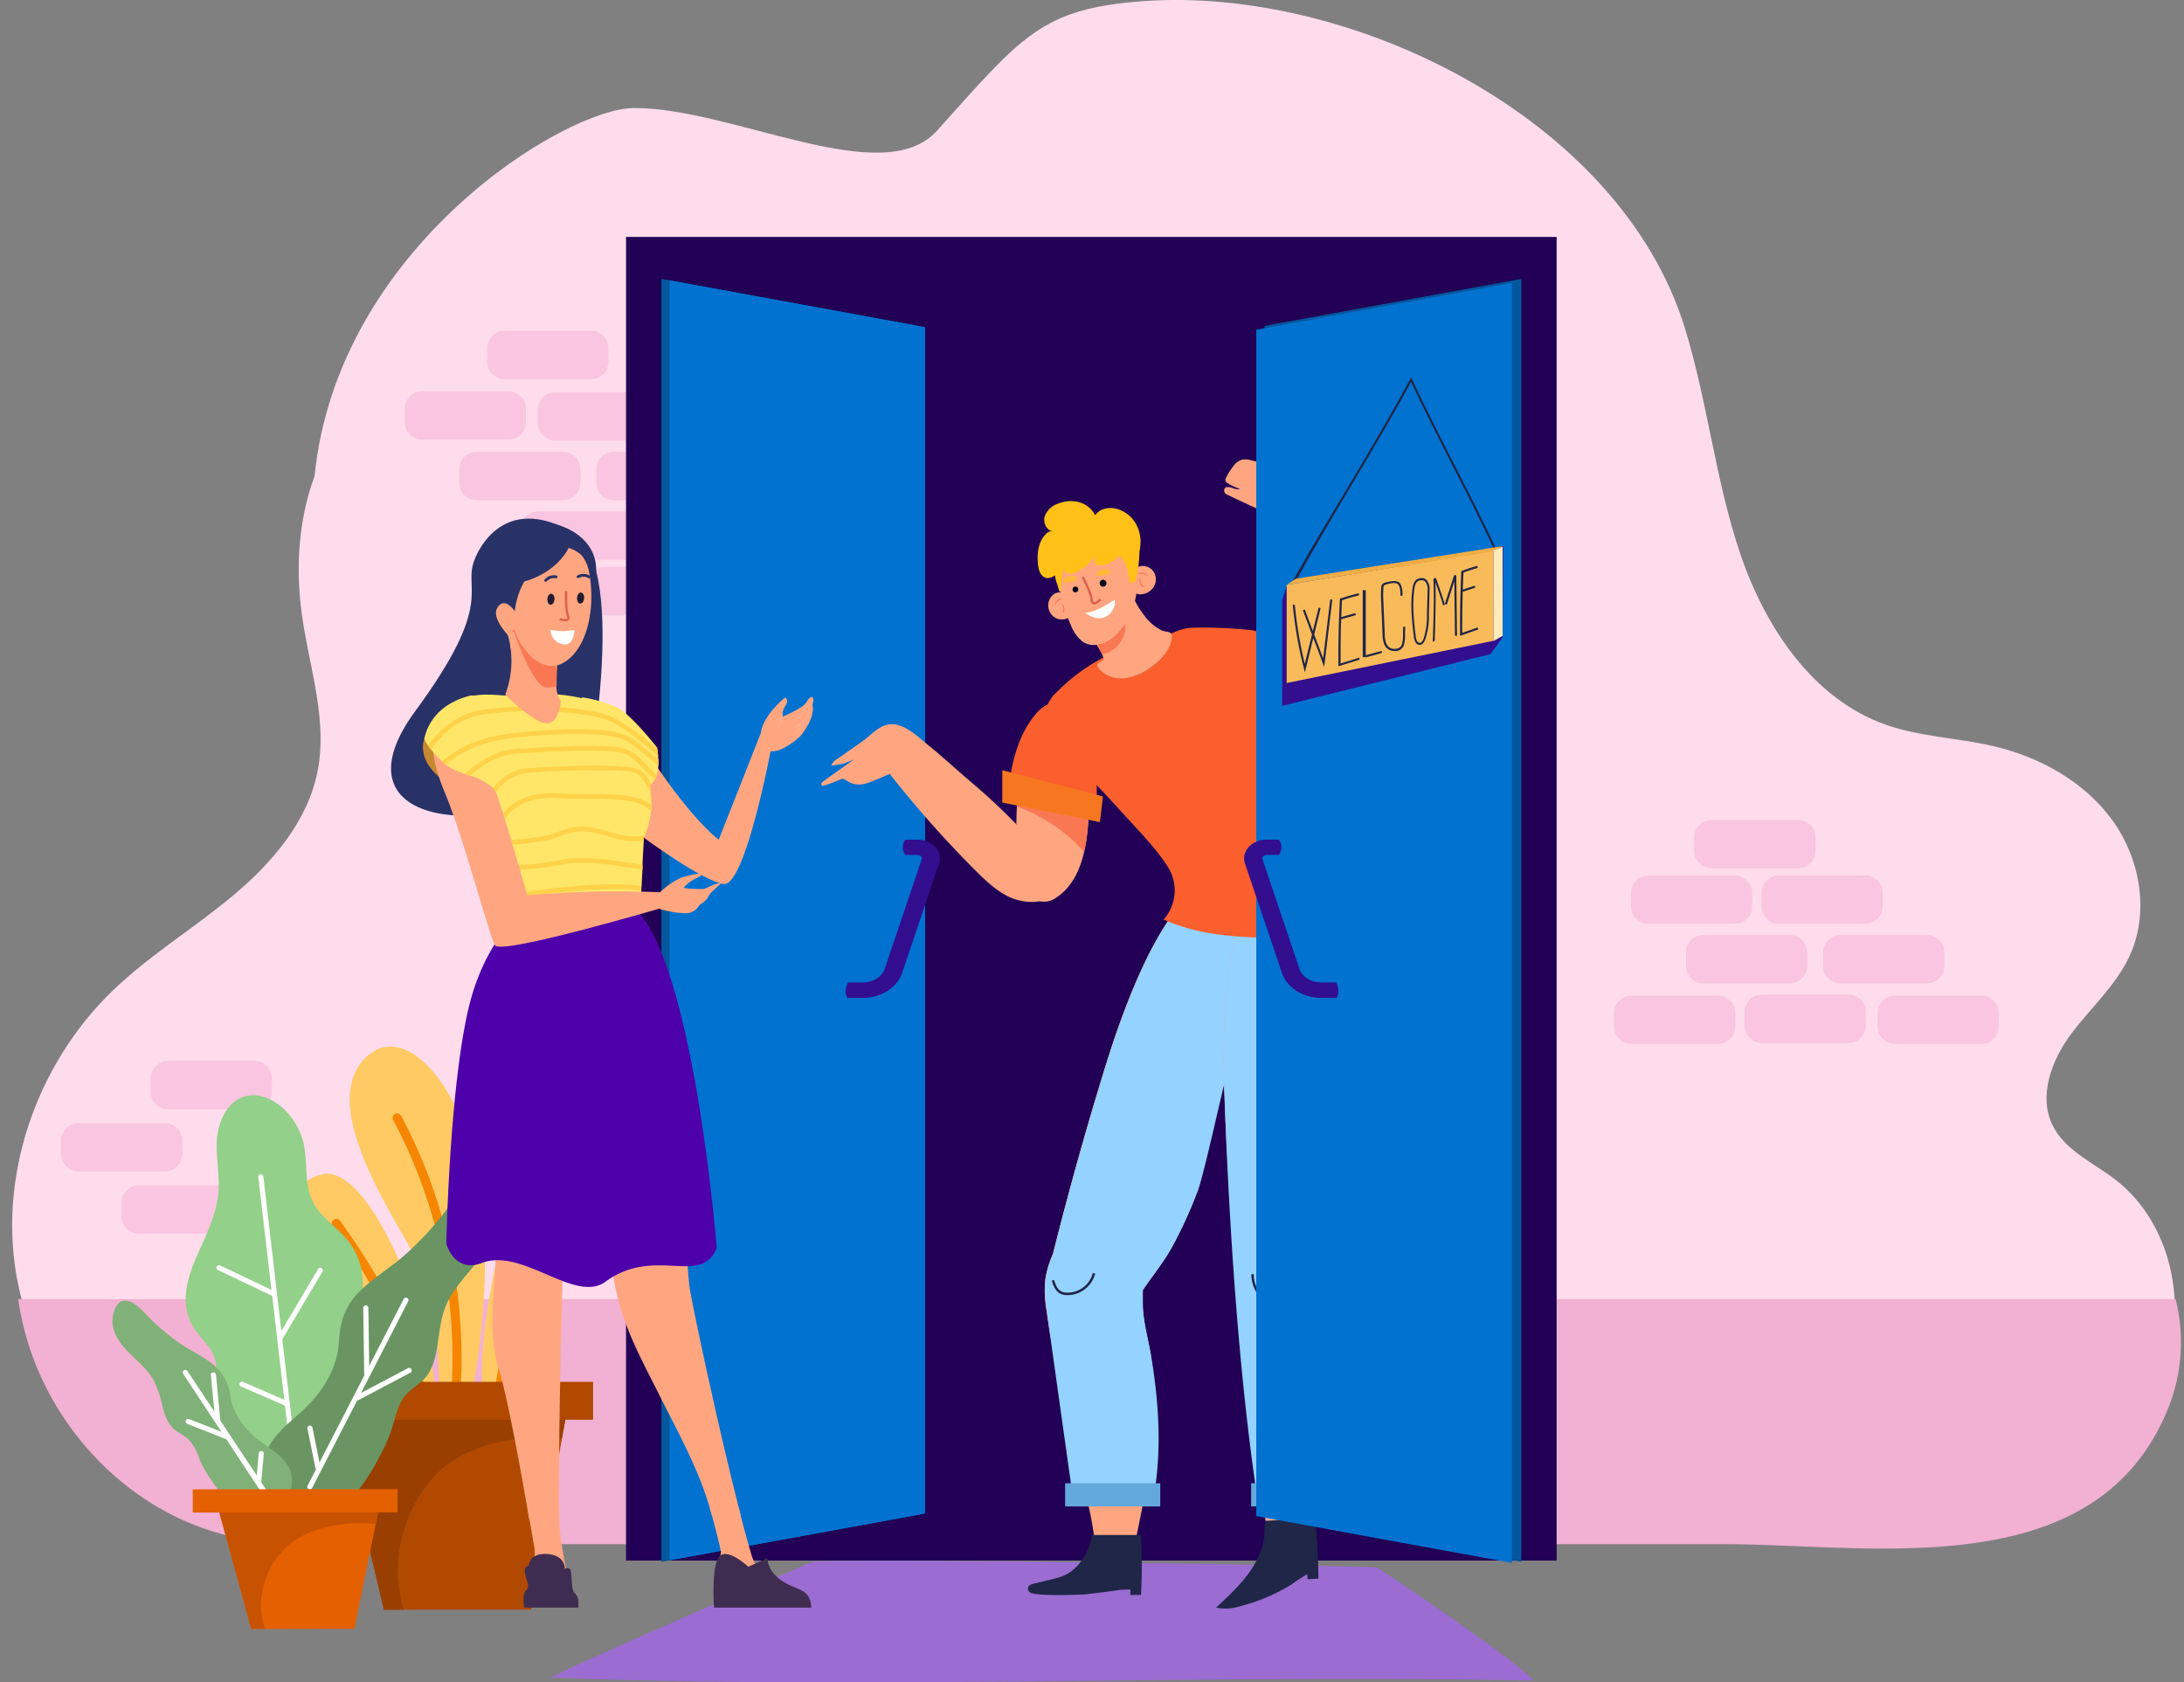 <svg width="718" height="553" fill="none" xmlns="http://www.w3.org/2000/svg"><rect width="100%" height="100%" fill="#808080" stroke="none"/><path d="M181 551.388c101.676 4.081 221.137-1.139 323 1.014-2.704-4.706-50.131-36.749-51.545-37.212-1.415-.463-165.993-3.041-185.297-1.902.084 0-70.245 30.102-86.158 38.1z" fill="#9B6CD2"/><path d="M659.787 493.819c-30.393 7.391-66.866 2.732-95.266 2.732H153.695c-31.609 0-66.051 5.33-95.339-8.172-26.248-12.1-46.198-37.335-52.277-65.657-7.404-34.701 5.446-72.5 30.953-97.089 12.157-11.709 26.746-20.528 39.67-31.346 12.923-10.819 24.631-24.529 27.78-41.129 2.954-15.564-1.946-31.383-4.608-47.008-2.833-16.575-2.298-33.871 3.538-49.642C111 81 186 35.5 208.5 35.5c32.595 0 81.738 27.235 99.5 7.5C335.901 12 342.27 2.886 375.436.41 443.87-4.713 532.571 38.587 553.92 107.866c7.513 24.394 10.03 50.13 18.236 74.268 8.206 24.138 23.902 47.728 47.901 56.107 11.258 3.952 23.415 4.269 35.038 6.952 15.318 3.525 30.017 11.6 39.293 24.333 9.276 12.734 12.352 30.493 5.689 44.752-4.522 9.757-12.862 17.076-19.221 25.614-6.358 8.538-10.795 20.308-6.078 29.943 4.036 8.307 13.373 12.295 20.667 17.918 18.358 14.161 24.182 41.372 15.805 63.01-9.981 25.492-29.056 37.579-51.463 43.056z" fill="#FFDCEC"/><path d="M6 427c.304 2.256.706 4.5 1.217 6.732 6.088 28.318 26.017 53.55 52.351 65.648 29.329 13.501 63.844 8.171 95.473 8.171h411.282c28.44 0 65.012 4.659 95.4-2.732 22.474-5.475 41.576-17.537 51.486-42.952A58.232 58.232 0 0 0 715.242 427H6z" fill="#F2B1D2"/><path d="M613.211 287.754h-28.402a5.726 5.726 0 0 0-5.726 5.725v4.431a5.726 5.726 0 0 0 5.726 5.725h28.402a5.725 5.725 0 0 0 5.725-5.725v-4.431a5.725 5.725 0 0 0-5.725-5.725zm-24.817 19.59h-28.402a5.725 5.725 0 0 0-5.725 5.725v4.431a5.725 5.725 0 0 0 5.725 5.725h28.402a5.725 5.725 0 0 0 5.725-5.725v-4.431a5.725 5.725 0 0 0-5.725-5.725zm45.092 0h-28.402a5.726 5.726 0 0 0-5.726 5.725v4.431a5.726 5.726 0 0 0 5.726 5.725h28.402a5.725 5.725 0 0 0 5.725-5.725v-4.431a5.725 5.725 0 0 0-5.725-5.725zm-25.838 19.59h-28.402a5.725 5.725 0 0 0-5.725 5.725v4.431a5.725 5.725 0 0 0 5.725 5.725h28.402a5.725 5.725 0 0 0 5.725-5.725v-4.431a5.725 5.725 0 0 0-5.725-5.725zm43.735.336h-28.402a5.725 5.725 0 0 0-5.725 5.725v4.431a5.725 5.725 0 0 0 5.725 5.725h28.402a5.725 5.725 0 0 0 5.725-5.725v-4.431a5.725 5.725 0 0 0-5.725-5.725zm-86.637 0h-28.402a5.725 5.725 0 0 0-5.725 5.725v4.431a5.725 5.725 0 0 0 5.725 5.725h28.402a5.725 5.725 0 0 0 5.725-5.725v-4.431a5.725 5.725 0 0 0-5.725-5.725zM74.052 389.612H45.65a5.726 5.726 0 0 0-5.725 5.726v4.43a5.726 5.726 0 0 0 5.725 5.726h28.402a5.726 5.726 0 0 0 5.725-5.726v-4.43a5.726 5.726 0 0 0-5.725-5.726zm-19.839-20.448H25.81a5.725 5.725 0 0 0-5.726 5.725v4.431a5.725 5.725 0 0 0 5.726 5.725h28.402a5.725 5.725 0 0 0 5.725-5.725v-4.431a5.725 5.725 0 0 0-5.725-5.725zm29.46-20.437H55.27a5.725 5.725 0 0 0-5.726 5.725v4.431a5.725 5.725 0 0 0 5.726 5.725h28.402a5.725 5.725 0 0 0 5.725-5.725v-4.431a5.725 5.725 0 0 0-5.725-5.725zm486.649-60.973H541.92a5.725 5.725 0 0 0-5.725 5.725v4.431a5.725 5.725 0 0 0 5.725 5.725h28.402a5.725 5.725 0 0 0 5.725-5.725v-4.431a5.725 5.725 0 0 0-5.725-5.725zm20.772-18.247h-28.402a5.726 5.726 0 0 0-5.725 5.726v4.43a5.726 5.726 0 0 0 5.725 5.726h28.402a5.726 5.726 0 0 0 5.725-5.726v-4.43a5.726 5.726 0 0 0-5.725-5.726zM176.958 183.99h28.402a5.725 5.725 0 0 0 5.725-5.725v-4.431a5.725 5.725 0 0 0-5.725-5.725h-28.402a5.726 5.726 0 0 0-5.726 5.725v4.431a5.726 5.726 0 0 0 5.726 5.725zm24.817-19.59h28.402a5.725 5.725 0 0 0 5.725-5.725v-4.431a5.725 5.725 0 0 0-5.725-5.725h-28.402a5.726 5.726 0 0 0-5.726 5.725v4.431a5.726 5.726 0 0 0 5.726 5.725zm-45.093 0h28.402a5.726 5.726 0 0 0 5.726-5.725v-4.431a5.726 5.726 0 0 0-5.726-5.725h-28.402a5.725 5.725 0 0 0-5.725 5.725v4.431a5.725 5.725 0 0 0 5.725 5.725zm25.839-19.59h28.402a5.725 5.725 0 0 0 5.725-5.725v-4.431a5.725 5.725 0 0 0-5.725-5.725h-28.402a5.726 5.726 0 0 0-5.726 5.725v4.431a5.726 5.726 0 0 0 5.726 5.725zm-43.736-.336h28.402a5.726 5.726 0 0 0 5.725-5.726v-4.43a5.726 5.726 0 0 0-5.725-5.726h-28.402a5.726 5.726 0 0 0-5.725 5.726v4.43a5.726 5.726 0 0 0 5.725 5.726zm86.638 0h28.402a5.726 5.726 0 0 0 5.725-5.726v-4.43a5.726 5.726 0 0 0-5.725-5.726h-28.402a5.726 5.726 0 0 0-5.726 5.726v4.43a5.726 5.726 0 0 0 5.726 5.726zm-59.542-19.852h28.402a5.725 5.725 0 0 0 5.725-5.725v-4.431a5.725 5.725 0 0 0-5.725-5.725h-28.402a5.726 5.726 0 0 0-5.726 5.725v4.431a5.726 5.726 0 0 0 5.726 5.725zm53.965 59.368h28.402a5.726 5.726 0 0 0 5.726-5.725v-4.431a5.726 5.726 0 0 0-5.726-5.725h-28.402a5.725 5.725 0 0 0-5.725 5.725v4.431a5.725 5.725 0 0 0 5.725 5.725zm-20.772 18.234h28.402a5.726 5.726 0 0 0 5.725-5.726v-4.43a5.726 5.726 0 0 0-5.725-5.726h-28.402a5.726 5.726 0 0 0-5.725 5.726v4.43a5.726 5.726 0 0 0 5.725 5.726z" fill="#F9C5E0"/><path d="M144.329 454.938h11.35c.645-3.309 7.296-38.813 1.273-69.205-6.303-31.93-25.594-50.89-37.572-37.257-11.978 13.632 2.995 40.252 14.295 59.559 10.687 18.132 10.687 44.09 10.654 46.903z" fill="#FFCA64"/><path d="M148.515 454.938h2.994a169.031 169.031 0 0 0-19.654-88.263 1.486 1.486 0 0 0-.92-.682 1.505 1.505 0 0 0-1.132.169 1.497 1.497 0 0 0-.513 2.051 165.937 165.937 0 0 1 19.225 86.725z" fill="#F68601"/><path d="M196.841 356.566c-25.627 0-40.153 78.138-38.267 98.372h10.919c.893-5.145 5.145-18.844 24.419-50.013 8.934-14.559 29.3-48.359 2.929-48.359z" fill="#FFCA64"/><path d="M192.258 378.289a1.474 1.474 0 0 0-1.658.116 1.484 1.484 0 0 0-.377.446c-.232.414-22.02 39.227-27.232 76.104h3.028c5.228-36.116 26.57-74.201 26.818-74.615a1.495 1.495 0 0 0 .136-1.146 1.505 1.505 0 0 0-.715-.905z" fill="#F68601"/><path d="M142.642 454.938c.43-14.443-19.721-73.158-36.927-68.923-18.778 4.649 1.654 32.278 9.397 42.552 12.243 16.379 17.007 23.377 18.86 26.371h8.67z" fill="#FFCA64"/><path d="M139.383 454.938c-5.824-24.304-26.736-52.495-27.679-53.786a1.508 1.508 0 0 0-2.044-.237 1.508 1.508 0 0 0-.371 2.024c.231.315 21.027 28.374 26.983 51.999h3.111z" fill="#F68601"/><path d="M174.645 529.082H126.23l-16.317-68.404h77.004l-12.272 68.404z" fill="#B14A00"/><path d="M130.785 515.989a47.033 47.033 0 0 1 11.115-29.784c6.509-7.592 16.64-11.537 26.311-13.018a61.602 61.602 0 0 1 16.516-.336l2.19-12.173h-77.004l16.317 68.454h6.547a43.883 43.883 0 0 1-1.992-13.143z" fill="#993F02"/><path d="M194.983 454.194H98.861v12.458h96.122v-12.458z" fill="#B14A00"/><path d="M83.7 494.984c-9.498-10.121-16.28-22.127-13.568-36.481 1.14-5.915 2.28-10.854-1.668-15.982-1.873-2.429-4.07-4.586-5.508-7.326-3.976-7.964-.99-16.28 2.428-23.878 2.51-5.562 5.196-11.193 6.2-17.271 1.045-6.417-.665-12.807-.285-19.251.366-6.241 3.595-13.146 9.687-14.544 4.07-.936 8.303.855 11.478 3.528a22.452 22.452 0 0 1 7.326 12.006c1.451 6.363.135 13.377 3.052 19.211 2.578 5.142 7.91 8.262 11.505 12.753a22.618 22.618 0 0 1 4.721 17.189c-.705 5.034-3.12 9.741-3.622 14.802-1.14 11.396 7.462 22.005 6.607 33.415a24.707 24.707 0 0 1-9.497 16.945c-5.888 4.749-14.544 8.357-22.182 7.38a15.198 15.198 0 0 1-10.378-5.996" fill="#93D089"/><path d="M97.755 490.48a.828.828 0 0 1-.828-.746l-5.793-49.655-6.227-53.182a.84.84 0 0 1 .733-.936.882.882 0 0 1 .936.732l6.2 53.196 5.78 49.655a.84.84 0 0 1-.733.936h-.068z" fill="#fff"/><path d="M91.975 440.825a.841.841 0 0 1-.719-1.276l13.323-22.439a.859.859 0 0 1 .516-.384.858.858 0 0 1 .637.085.84.84 0 0 1 .285 1.153l-13.322 22.454a.853.853 0 0 1-.72.407zm-2.319-14.897a.891.891 0 0 1-.367-.081l-17.637-8.384a.838.838 0 0 1-.476-.808.838.838 0 0 1 .083-.318.827.827 0 0 1 1.112-.394l17.637 8.384a.841.841 0 0 1 .43.474.832.832 0 0 1-.036.639.81.81 0 0 1-.746.488zm4.748 36.333a.74.74 0 0 1-.34-.082l-14.855-6.43a.843.843 0 0 1-.434-1.099.853.853 0 0 1 1.112-.434l14.802 6.43a.842.842 0 0 1-.326 1.615h.04z" fill="#fff"/><path d="M87.173 484.701a14.832 14.832 0 0 1 .339-7.232c2.415-6.525 8.954-10.717 13.662-15.452 5.603-5.631 9.822-12.997 10.229-20.934.326-6.431 1.981-11.79 6.689-16.484 4.707-4.694 10.351-7.923 15.195-12.278a101.413 101.413 0 0 0 13.756-15.018c3.46-4.654 9.864-11.559 14.205-3.406a14.789 14.789 0 0 1 1.221 10.664c-2.496 9.307-11.369 15.073-15.412 23.566-2.035 4.3-2.469 8.981-3.161 13.567-.624 4.178-1.615 8.818-4.749 11.871-1.831 1.777-4.07 3.052-5.779 4.979-2.333 2.713-3.12 6.213-4.07 9.496a52.317 52.317 0 0 1-4.179 10.081c-4.246 8.262-10.365 17.813-19.4 21.232a12.898 12.898 0 0 1-8.276.638c-5.902-1.778-9.334-9.565-10.27-15.29z" fill="#6A9563"/><path d="M101.852 489.557a.788.788 0 0 1-.38-.095.824.824 0 0 1-.446-.813.834.834 0 0 1 .093-.313l31.584-61.363a.842.842 0 0 1 1.546.12.829.829 0 0 1-.053.64l-31.598 61.376a.808.808 0 0 1-.746.448z" fill="#fff"/><path d="M120.561 452.425a.827.827 0 0 1-.828-.814l-.312-21.707a.857.857 0 0 1 .828-.855.833.833 0 0 1 .599.237.842.842 0 0 1 .256.591l.298 21.707a.818.818 0 0 1-.237.594.819.819 0 0 1-.271.182.816.816 0 0 1-.319.065h-.014zm-3.053 7.841a.823.823 0 0 1-.732-.447.843.843 0 0 1 .339-1.14l16.931-8.927a.841.841 0 1 1 .787 1.479l-16.931 8.94a.983.983 0 0 1-.394.095zm-13.024 22.82a.842.842 0 0 1-.814-.665l-2.605-12.916a.844.844 0 0 1 1.267-.822.845.845 0 0 1 .375.483l2.604 12.916a.837.837 0 0 1-.651.99l-.176.014z" fill="#fff"/><path d="M95.91 487.536a10.131 10.131 0 0 0-.787-4.965c-2.17-4.328-7.014-6.784-10.637-9.633-4.3-3.473-7.787-8.235-8.669-13.689a16.278 16.278 0 0 0-5.888-10.853c-3.555-2.836-7.76-4.668-11.45-7.313a70.827 70.827 0 0 1-10.705-9.334c-2.713-2.944-7.692-7.231-10.066-1.248a10.189 10.189 0 0 0 0 7.462c2.428 6.24 9.008 9.496 12.454 15.1a32.66 32.66 0 0 1 3.229 9.171c.76 2.835 1.79 5.969 4.206 7.841 1.356 1.086 3.066 1.791 4.368 2.999a16.114 16.114 0 0 1 3.514 6.295 36.931 36.931 0 0 0 3.663 6.648c3.568 5.426 8.534 11.518 15.046 13.187a8.916 8.916 0 0 0 5.766-.204c3.975-1.791 5.752-7.435 5.956-11.464z" fill="#80B178"/><path d="M87.35 491.986a.839.839 0 0 1-.706-.367L60.215 451.57a.842.842 0 0 1 .872-1.286.84.84 0 0 1 .526.363l26.55 39.982a.84.84 0 0 1-.23 1.167.857.857 0 0 1-.584.19z" fill="#fff"/><path d="M71.611 467.769a.84.84 0 0 1-.827-.76l-1.452-15.005a.826.826 0 0 1 .746-.909.84.84 0 0 1 .923.746l1.424 15.005a.84.84 0 0 1-.76.909l-.054.014zm2.714 5.169a.788.788 0 0 1-.299 0l-12.454-4.925a.844.844 0 0 1-.019-1.552.823.823 0 0 1 .643-.008l12.387 4.87a.843.843 0 0 1 .475 1.085.829.829 0 0 1-.733.53zm10.758 14.787h-.081a.839.839 0 0 1-.76-.908l.814-9.117a.825.825 0 0 1 .91-.76.84.84 0 0 1 .76.909l-.815 9.117a.83.83 0 0 1-.828.759z" fill="#fff"/><path d="M116.497 535.392l-33.903.05-11.488-41.918 53.929-.063-8.538 41.931z" fill="#E56000"/><path d="M85.78 527.402a26.824 26.824 0 0 1 7.742-18.309c4.555-4.667 11.649-7.081 18.42-8.002a49.257 49.257 0 0 1 11.575-.224l1.518-7.468-53.929.062 11.488 41.919h4.58a23.9 23.9 0 0 1-1.394-7.978z" fill="#C65202"/><path d="M130.698 489.46l-67.321.082.01 7.63 67.32-.082-.009-7.63z" fill="#E56000"/><path d="M511.752 77.876H205.815v435.071h305.937V77.877z" fill="#210055"/><path d="M217.432 513.347l84.429-15.453V107.11l-84.429-15.453v421.69z" fill="#03579D"/><path d="M220.105 512.856l84.047-15.38V107.528l-84.047-15.38v420.708z" fill="#0172D0"/><path d="M343.626 420.512a32.11 32.11 0 0 1 2.489-8.289 1181.296 1181.296 0 0 1 17.014-60.924c4.979-16.18 14.475-43.424 26.797-56.007 7.89 2.053 15.956 3.671 23.884 5.414l.323.373a16.104 16.104 0 0 0 2.328 3.983 32.048 32.048 0 0 1 4.356 27.058c-2.701 9.061-10.866 16.59-19.628 20.125-.547.224-5.127 32.845-7.467 39.181a145.964 145.964 0 0 1-8.302 18.208c-2.763 5.091-6.509 9.671-9.77 14.438 0 1.605-.062 3.211 0 4.816.124 5.539 1.767 11.202 2.676 16.616 4.095 24.332-2.738 48.029-7.157 71.901a67.817 67.817 0 0 1-8.824.598c-2.489-7.904-2.278-13.567-4.406-22.652-5.065-21.607-10.865-42.317-13.865-64.334a39.18 39.18 0 0 1-.448-10.505z" fill="#FFA681"/><path d="M416.535 305.025a16.132 16.132 0 0 1-2.327-3.983l-.324-.373c-7.928-1.743-15.993-3.361-23.884-5.414-12.321 12.62-21.805 39.902-26.796 56.007a1176.534 1176.534 0 0 0-17.014 60.924 32.072 32.072 0 0 0-2.489 8.289 39.14 39.14 0 0 0 .448 10.505c2.775 20.287 8.899 63.537 8.899 63.537 7.219.398 19.677-1.991 26.062-1.605 2.925-15.57 1.966-31.551-.709-47.445-.909-5.451-2.552-11.077-2.676-16.616v-4.816c3.26-4.767 7.007-9.347 9.77-14.438a145.818 145.818 0 0 0 8.301-18.246c2.365-6.335 8.999-37.749 9.547-37.973 8.712-3.534 14.873-12.272 17.573-21.332a32.047 32.047 0 0 0-4.381-27.021z" fill="#94D2FF"/><path d="M439.847 298.491a108.756 108.756 0 0 1-30.356.722c-.535 1.979-2.128 4.704-2.489 6.011a96.861 96.861 0 0 0-3.51 18.035 249.912 249.912 0 0 0-.958 36.367c1.456 42.529 7.542 106.713 15.371 151.171 4.157.286 8.277.871 12.446 1.244.349 0 .199-6.957.535-6.932 4.406-22.503 11.202-35.808 9.098-59.144-.547-6.223-1.531-12.347-1.319-18.557.224-6.821 1.904-13.504 3.074-20.225a421.022 421.022 0 0 0 2.987-49.486c.274-31.09-3.771-50.718-4.879-59.206z" fill="#EFAE95"/><path d="M435.964 495.75c4.282-18.67 5.788-28.826 3.933-49.785-.547-6.223-1.531-12.346-1.319-18.557.224-6.82 1.904-13.504 3.074-20.225a421.022 421.022 0 0 0 2.987-49.486c.361-31.115-3.734-50.767-4.792-59.256a108.68 108.68 0 0 1-30.356.722c-.535 1.979-2.128 4.705-2.489 6.012a96.835 96.835 0 0 0-3.51 18.034 249.922 249.922 0 0 0-.958 36.368c1.319 38.583 4.456 92.001 11.202 135.326 5.488.274 16.727.685 22.228.847z" fill="#94D2FF"/><path d="M334.279 265.621c-.349 8.911-.311 18.196 3.485 26.261.871 1.855 2.116 3.734 4.07 4.356a6.772 6.772 0 0 0 5.476-1.244c7.02-4.618 9.409-13.691 10.231-22.092.799-8.067.656-16.199-.424-24.233-.784-5.874-6.011-23.062-14.81-15.62-7.916 6.647-7.667 23.25-8.028 32.572z" fill="#FFA681"/><path d="M340.055 267.562a54.18 54.18 0 0 1 16.354 12.384c.53-2.338.908-4.707 1.132-7.094.799-8.067.657-16.199-.423-24.233-.784-5.874-6.011-23.062-14.811-15.62-7.729 6.56-7.679 22.615-8.015 32.037a62.84 62.84 0 0 1 5.763 2.526z" fill="#F97853"/><path d="M360.192 268.21a89.663 89.663 0 0 0-.398-19.839c-.797-5.875-8.713-22.814-17.487-15.371-6.646 5.65-10.256 17.76-10.579 27.194 1.294.15 27.008 6.983 28.464 8.016z" fill="#FA5F2D"/><path d="M477.994 196.968c-5.986 6.372-27.68 23.286-31.451 23.946-9.957 1.767-22.005-12.558-17.039-22.403 1.917-3.808 25.677-17.723 34.103-20.748 5.849-2.103 12.446-3.522 17.847.212a8.464 8.464 0 0 1 3.66 4.978c.684 3.224-1.245 6.398-3.099 9.111a42.363 42.363 0 0 1-4.021 4.904z" fill="#EFAE95"/><path d="M485.798 184.771a8.376 8.376 0 0 1-1.593 2.875 10.81 10.81 0 0 1-4.394 3.124c-4.007 1.531-8.5.535-12.608-.672a133.308 133.308 0 0 1-14.362-5.128c-4.618-1.942-9.036-4.979-13.691-6.609-9.957-3.497-19.665-8.277-29.261-12.745l-2.688-1.244c-1.444-.685-2.9-1.37-4.344-2.079a2.722 2.722 0 0 1-.249-.448 1.096 1.096 0 0 1 .112-1.332.602.602 0 0 0 .075-.124.679.679 0 0 0 .199-.274h1.095c1.046.112 2.489 1.033 3.51.535a15.23 15.23 0 0 1-4.132-1.929 1.424 1.424 0 0 1-.585-.709 1.491 1.491 0 0 1 .199-.996 20.46 20.46 0 0 1 2.352-3.734 5.656 5.656 0 0 1 2.801-2.178 6.365 6.365 0 0 1 3.049.187c5.041 1.182 9.832 3.111 14.836 4.393a361.049 361.049 0 0 1 15.433 4.307 347.225 347.225 0 0 1 28.029 9.832 46.595 46.595 0 0 1 10.305 5.215c2.701 1.966 6.111 4.48 6.099 8.227a6.068 6.068 0 0 1-.187 1.506z" fill="#FFA681"/><path d="M422.727 249.142c1.237 8.708 3.441 17.304 5.173 25.951 1.585 7.912 3.924 16.993 3.887 25.055 0 2.376-.384 4.976-2.179 6.556-1.794 1.58-4.183 1.568-6.436 1.568-13.788 0-28.021-.349-40.608-6.034a14.458 14.458 0 0 0 1.572-16.994c-4.221-6.693-10.385-12.764-15.67-18.661-7.426-8.248-15.508-15.986-21.783-25.155-1.696-2.488-3.317-5.337-2.797-8.285a11.2 11.2 0 0 1 3.515-5.611 59.715 59.715 0 0 1 17.328-12.378 81.216 81.216 0 0 1 13.998-4.504c4.208-.995 8.602-4.142 12.921-4.316 6.197-.186 12.4.047 18.566.696a9.39 9.39 0 0 1 4.851 1.468c2.191 1.642 2.723 4.665 3.107 7.378l4.555 33.266z" fill="#FA5F2D"/><path d="M375.775 201.734a16.18 16.18 0 0 0 5.912 5.365c1.53.834 3.733.137 3.572 2.24a10.221 10.221 0 0 1-1.768 4.891 19.206 19.206 0 0 1-4.804 4.817 18.082 18.082 0 0 1-9.447 3.933 10.311 10.311 0 0 1-5.837-1.406 8 8 0 0 1-2.228-1.954c-.821-1.096-.473-1.245.585-2.079.331-.266.701-.48 1.096-.635a.763.763 0 0 1-.1-.336c-.212-1.73-1.369-3.174-2.178-4.717a6.384 6.384 0 0 1 .66-8.314 48.927 48.927 0 0 1 3.348-3.647 29.487 29.487 0 0 1 3.186-2.912c.846-.622 1.095-4.53 2.228-4.431 1.132.1 2.825 5.427 5.775 9.185z" fill="#FFA681"/><path d="M369.589 208.505a9.314 9.314 0 0 1-7.318 6.522c-.461-1.095-1.183-2.116-1.743-3.174a6.383 6.383 0 0 1 .66-8.314 48.716 48.716 0 0 1 3.348-3.646 30.192 30.192 0 0 1 2.775-2.577 12.936 12.936 0 0 1 2.278 11.189z" fill="#F97853"/><path d="M373.671 186.526a4.573 4.573 0 0 1 2.489-.473 4.375 4.375 0 0 1 3.523 2.688 4.774 4.774 0 0 1-.573 4.431 5.303 5.303 0 0 1-3.945 2.166 3.733 3.733 0 0 1-1.519-.2c-1.481-.597-2.389-2.688-2.589-4.194a4.696 4.696 0 0 1 2.614-4.418z" fill="#FFA681"/><path d="M374.43 188.816a.19.19 0 0 1 0-.137c.062-.423.921-.436 1.245-.436a1.938 1.938 0 0 1 1.667 1.145c0 .075-.087.137-.137.075a2.486 2.486 0 0 0-1.456-.834c-.174 0-.859 0-.983.174a.17.17 0 0 1-.124.053.172.172 0 0 1-.125-.053l-.087.013zm.324 2.887a2.016 2.016 0 0 1 0-1.543c0-.1.199 0 .174.075-.056.452.008.912.187 1.331.087.321.264.611.51.834.124.066.234.155.324.262a.145.145 0 0 1 .011.156.156.156 0 0 1-.057.06.143.143 0 0 1-.079.02c-.609.013-.883-.709-1.07-1.195z" fill="#F97853"/><path d="M348.493 194.678a3.926 3.926 0 0 0-2.203.747 4.558 4.558 0 0 0-1.656 4.045 4.746 4.746 0 0 0 2.39 3.634 4.414 4.414 0 0 0 4.12 0 3.338 3.338 0 0 0 1.145-.896c.933-1.245.747-3.498.249-4.916a4.246 4.246 0 0 0-4.045-2.614z" fill="#FFA681"/><path d="M348.879 197.055a.19.19 0 0 0 0-.137c-.224-.336-.934 0-1.183.199a1.997 1.997 0 0 0-.834 1.792c0 .1.125.087.137 0 .105-.546.39-1.041.809-1.406.137-.087.71-.399.872-.324a.147.147 0 0 0 .126.006.15.15 0 0 0 .085-.093l-.012-.037zm.995 2.688a2.017 2.017 0 0 0-.684-1.344c-.075-.074-.175.075-.112.15.248.371.398.799.435 1.244.088.322.088.662 0 .983-.073.119-.123.25-.149.386a.142.142 0 0 0 .009.079.148.148 0 0 0 .051.06.146.146 0 0 0 .076.022.148.148 0 0 0 .076-.024c.46-.274.348-1.033.298-1.556z" fill="#F97853"/><path d="M440.843 215.338c.164.108.3.253.398.423a.116.116 0 0 1 .013.077.118.118 0 0 1-.041.067.112.112 0 0 1-.146-.007 2.478 2.478 0 0 1-.349-.46c-.025-.075.062-.125.125-.1z" fill="#485999"/><path d="M368.85 173.755c2.478 1.754 3.716 5.163 4.36 8.443a35.624 35.624 0 0 1 0 14.919c-1.073 4.946-3.609 9.308-7.171 12.337-2.924 2.367-6.974 3.537-10.033 1.497-1.773-1.365-3.16-3.299-3.989-5.562-2.283-5.193-3.627-10.865-3.951-16.673a21.9 21.9 0 0 1 .174-4.935c.643-3.403 2.366-6.408 4.83-8.429 4.088-3.38 11.371-4.706 15.78-1.597z" fill="#FFA681"/><path d="M366.473 197.089s-5.709 4.143-9.686 4.359c0 0 4.07 3.198 7.207.991a5.44 5.44 0 0 0 2.479-5.35z" fill="#fff"/><path d="M360.787 198.32a7.33 7.33 0 0 0 1.321-1.055l-.595-.521c-.535.61-1.552 1.303-1.939 1.169-.135-.05-.23-.284-.262-.653-.222-2.503-2.915-7.581-3.046-7.805l-.689.365c.046.041 2.763 5.153 2.969 7.52a1.367 1.367 0 0 0 .779 1.324c.254.052.516.048.768-.012.253-.059.489-.172.694-.332z" fill="#DB614D"/><path opacity=".67" d="M369.427 179.195a.668.668 0 0 1 .423-.261 4.416 4.416 0 0 1 2.937.211 3.078 3.078 0 0 1 1.954 1.606.985.985 0 0 1 .063.261c0 .237-.249.411-.486.498a2.702 2.702 0 0 1-1.817-.149 10.157 10.157 0 0 1-2.066-.884c-.436-.249-.896-.548-1.008-.996a.438.438 0 0 1 0-.286z" fill="#04061B"/><path opacity=".67" d="M360.329 188.715a.504.504 0 0 1 .162-.398 3.475 3.475 0 0 1 2.178-1.17 2.568 2.568 0 0 1 2.166.361.546.546 0 0 1 .161.174.585.585 0 0 1-.087.61 2.168 2.168 0 0 1-1.356.71 8.158 8.158 0 0 1-1.905.236 1.529 1.529 0 0 1-1.244-.311.411.411 0 0 1-.075-.212zm-11.002 2.204a.493.493 0 0 1 .161-.398 3.472 3.472 0 0 1 2.178-1.17 2.557 2.557 0 0 1 2.166.361.55.55 0 0 1 .162.174.582.582 0 0 1-.087.61 2.167 2.167 0 0 1-1.357.709 8.874 8.874 0 0 1-1.892.249 1.626 1.626 0 0 1-1.244-.324.365.365 0 0 1-.087-.211z" fill="#FFC117"/><path d="M361.636 192.226a1.117 1.117 0 0 0 1.107.603 1.138 1.138 0 0 0 1.022-1.237 1.136 1.136 0 0 0-.793-.977 1.135 1.135 0 0 0-1.336 1.611zm-8.849 2.116a.954.954 0 0 0 .972.344.955.955 0 0 0 .68-1.273.964.964 0 0 0-.828-.616.953.953 0 0 0-.526.114 1.045 1.045 0 0 0-.298 1.431z" fill="#04061B"/><path d="M451.385 198.822c.178.06.338.168.46.311.012.02.018.044.016.067a.112.112 0 0 1-.084.099.109.109 0 0 1-.069-.004c-.137-.112-.323-.199-.41-.348a.08.08 0 0 1-.032-.049.076.076 0 0 1 .013-.057.07.07 0 0 1 .049-.031c.02-.004.04.001.057.012z" fill="#485999"/><path d="M371.418 191.504a2.715 2.715 0 0 0 1.83-.374 42.514 42.514 0 0 0 1.369-10.89 11.735 11.735 0 0 0-.523-3.161c-1.693-4.979-12.272-8.501-12.782-1.033-.261 3.733 3.734 4.443 6.086 6.148 2.987 2.166 3.597 5.887 4.02 9.31zm-24.394-1.194a16.655 16.655 0 0 1-.124-6.087 3.887 3.887 0 0 1 2.576-.647c.141 0 .277.048.386.137a.675.675 0 0 1 .162.436 9.93 9.93 0 0 1-.374 2.949 44.412 44.412 0 0 0-.971 7.468 3.808 3.808 0 0 1-.472-.311c-.287-1.332-.834-2.589-1.183-3.945z" fill="#FFC117"/><path d="M358.898 504.524c-.1.797-.162 1.755-.262 2.116a20.016 20.016 0 0 1-1.443 3.609c-2.141 4.17-4.979 7.144-9.572 8.377-2.489.672-4.978 1.244-7.467 1.842a4.583 4.583 0 0 0-1.519.522 1.483 1.483 0 0 0-.722 1.357 1.67 1.67 0 0 0 .735 1.07c1.792 1.382 17.611.672 17.611.672 7.841-.833 12.16-1.53 12.16-1.53l3.211-.137-.062 1.817h3.547c.342-6.563.342-13.139 0-19.702l-16.217-.013zm57.04-4.58c-.398 2.663 0 5.24-.821 7.915a28.64 28.64 0 0 1-3.908 8.24c-3.137 4.642-7.294 8.488-11.401 12.297 2.538.537 5.171.404 7.642-.386a60.945 60.945 0 0 0 17.089-7.157 56.207 56.207 0 0 1 5.19-3.422c.087.543.124 1.092.112 1.642h.136l3.436-.199a192.848 192.848 0 0 0-1.096-19.914c0-.136-14.848.897-16.379.934v.05z" fill="#1F2647"/><path d="M370.92 176.096a11.53 11.53 0 0 1-5.924 8.887 6.53 6.53 0 0 1-3.423.896 2.049 2.049 0 0 1-1.008-.287c-.908-.584-.759-1.954-.46-2.999a15.08 15.08 0 0 1-6.846 5.675 3.078 3.078 0 0 1-1.172.353 3.077 3.077 0 0 1-1.217-.129 2.262 2.262 0 0 1-.848-.732 2.27 2.27 0 0 1-.397-1.047 6.114 6.114 0 0 1 .199-2.228 14.827 14.827 0 0 1-2.053 3.534 4.205 4.205 0 0 1-3.572 1.992 3.12 3.12 0 0 1-2.241-1.743 7.715 7.715 0 0 1-.722-2.85c-.361-3.534.087-7.467 2.689-9.957a2.497 2.497 0 0 1 2.041-.846c-2.054-.423-3.112-3.012-2.489-4.978a7.137 7.137 0 0 1 4.468-4.133 10.982 10.982 0 0 1 6.858-.423 8.446 8.446 0 0 1 5.252 4.294c1.332-2.066 4.169-2.725 6.584-2.228a10.342 10.342 0 0 1 6.907 5.228 12.279 12.279 0 0 1 1.046 8.712 2.673 2.673 0 0 1-.66 1.357 2.028 2.028 0 0 1-2.75-.424 5.896 5.896 0 0 1-1.033-2.875" fill="#FFC117"/><path d="M304.048 244.014c-3.659-3.074-8.327-7.355-13.305-5.538-2.489.896-5.215 3.796-7.393 5.314l-8.127 5.688a4.339 4.339 0 0 0-1.93 2.166s3.398-.486 3.734-.585a33.057 33.057 0 0 0 3.734-1.456c-3.36 2.489-6.795 4.754-10.119 7.243-.423.311-.871.909-.51 1.245.361.336.635.162.946.062a46.384 46.384 0 0 0 5.277-1.991c.181-.088.374-.147.573-.175.375.002.738.129 1.033.361l.099.063a7.477 7.477 0 0 0 6.97 1.008c2.489-.859 4.979-1.967 7.468-3.05a370.525 370.525 0 0 0 8.426 10.306 357.313 357.313 0 0 0 19.739 21.42c3.286 3.273 6.709 6.546 10.853 8.6 6.485 3.211 18.358 2.738 15.234-7.555a21.809 21.809 0 0 0-4.58-7.343 193.349 193.349 0 0 0-22.042-21.968 410.379 410.379 0 0 1-4.916-4.269c-3.336-2.887-6.609-5.887-10.056-8.637l-1.108-.909z" fill="#FFA681"/><path d="M418.726 427.955a6.395 6.395 0 0 1-5.215-2.489 11.724 11.724 0 0 1-2.128-6.659h.796c.003 2.227.69 4.399 1.967 6.223a5.334 5.334 0 0 0 5.601 2.017c2.564-.884 3.597-4.008 4.269-6.933l.784.174c-.722 3.149-1.855 6.497-4.792 7.468a4.974 4.974 0 0 1-1.282.199zm-67.657-2.252a9.456 9.456 0 0 0 8.986-7.095l-.784-.186a8.58 8.58 0 0 1-8.787 6.447 3.95 3.95 0 0 1-1.544-.374c-1.319-.647-1.916-2.227-2.414-3.796l-.759.237c.547 1.73 1.244 3.485 2.812 4.281a4.984 4.984 0 0 0 1.83.461l.66.025z" fill="#1F2647"/><path d="M361.599 270.213l-32.086-6.41v-10.629l33.081 8.625-.995 8.414z" fill="#F77721"/><path d="M381.437 487.535H350.16v7.617h31.277v-7.617zm36.692 0h-6.82v7.617h6.82c-.075-.423.112-5.489 0-7.617z" fill="#64A9DC"/><path d="M500.153 513.347l-84.447-15.453V107.11l84.447-15.453v421.69z" fill="#03579D"/><path d="M497.065 513.708L413 498.328V108.38L497.065 93v420.708z" fill="#0172D0"/><path d="M426 191h-1c5.575-10.147 12.738-21.822 18.702-31.843 6.742-11.318 13.673-23.027 19.91-34.556l.316-.601.284.622c4.27 9.188 9.161 18.755 13.883 28.016 4.723 9.262 9.635 18.85 13.905 28.048l-.621.285c-4.259-9.188-9.15-18.765-13.883-28.016-4.628-9.061-9.414-18.428-13.61-27.426-6.122 11.35-12.969 22.858-19.606 33.987-5.953 9.999-12.695 21.358-18.28 31.484z" fill="#1F2647"/><path d="M423 192.5l71.215-13-.215 30-4 5.5-68.5 17v-34.5l1.5-5z" fill="#330E8E"/><path d="M491 210.622L423 224.5v-32.234L491 181v29.622z" fill="#F9BB5A"/><path d="M423 192.228l68-11 3-1.728-68 10.728-3 2z" fill="#EFAD45"/><path d="M491 210.711l3-1.711v-29.327L491 181v29.711z" fill="#FFEABB"/><path d="M438 197.085l-.674-.085-2.339 19.403-2.939-7.858 2.107-8.664-.653-.159-1.897 7.689-2.644-7.075-.632.244 2.992 8.007-2.36 9.606a133.575 133.575 0 0 1-3.287-19.456l-.674.064a135.875 135.875 0 0 0 3.656 20.886l.337 1.313 2.77-11.29 3.572 9.532L438 197.085zm8.818 19.095l-6.099 1.908c0-4.823 0-9.699.203-14.544l4.839-1.367-.192-.658-4.626 1.304c.075-1.844.15-3.699.246-5.533 2.243-.742 3.407-1.06 5.64-1.622l-.16-.668c-2.286.572-3.472.901-5.79 1.664a.378.378 0 0 0-.235.085h-.15v.276a.376.376 0 0 0 0 .106c-.384 7.092-.544 14.3-.48 21.403V219l6.986-2.184-.182-.636zm33.194-7.18v-.495c-.055-6.788.077-13.662.396-20.44a.31.31 0 0 1 0-.096v-.237l.143-.054a.337.337 0 0 1 .107-.066.352.352 0 0 1 .125-.02c1.937-.731 2.939-1.076 4.854-1.592l.198.667a49.064 49.064 0 0 0-4.711 1.538 371.907 371.907 0 0 0-.396 19.816l5.03-1.786.242.646-5.988 2.119z" fill="#1F2647"/><path d="M484.815 192.501l-4.183 1.376.212.644 4.183-1.377-.212-.643zm-30.621 21.444l-5.319 1.46.179.653 5.319-1.46-.179-.653z" fill="#1F2647"/><path d="M448 194h1v22h-1v-22zm18.738 18a1.676 1.676 0 0 1-.867-.317 1.885 1.885 0 0 1-.604-.746 5.032 5.032 0 0 1-.46-1.754c-.686-5.314-1.206-10.958-.392-16.061.313-2.03 1.235-3.05 2.813-3.114.334-.029.669.019.985.14.316.121.604.312.848.562.361.494.628 1.062.783 1.67a5.07 5.07 0 0 1 .118 1.869l-.215 7.728a23.868 23.868 0 0 1-1.206 8.269c-.431 1.063-.98 1.658-1.715 1.711l-.088.043zm.617-21.258h-.108c-1.264 0-1.96.829-2.215 2.54-.794 5.006-.274 10.629.402 15.848.042.523.168 1.034.373 1.509.094.196.235.36.407.478s.369.184.573.192c.558 0 .98-.723 1.176-1.286a23.465 23.465 0 0 0 1.156-8.025l.206-7.728a4.343 4.343 0 0 0-.696-3.029 1.656 1.656 0 0 0-.588-.399 1.566 1.566 0 0 0-.686-.111v.011zM471.177 211l-.177-.67h.056a.863.863 0 0 0 0-.227 1.33 1.33 0 0 1 .047-.529c0-1.285.065-2.571.102-3.846.14-5.185.28-10.089.047-15.199 0-.313.242-.529.606-.529h.196l.084.216c1.482 4.116 2.442 7 2.862 8.556l-.578.205c-.382-1.426-1.231-3.986-2.527-7.562.187 4.85 0 9.722-.084 14.4 0 1.296-.074 2.603-.102 3.91v.152a1.02 1.02 0 0 0 0 .259.941.941 0 0 1-.134.541.741.741 0 0 1-.398.323zm7.148-2.031l-.201-17.947-2.47 7.702-.654-.209 2.987-9.296a.424.424 0 0 1 .464-.209.41.41 0 0 1 .317.396L479 209l-.675-.031zm-19.946 5.004a5.979 5.979 0 0 1-.732-.054 3.472 3.472 0 0 1-1.586-.775 3.604 3.604 0 0 1-1.02-1.467 9.467 9.467 0 0 1-.523-3.219l-.44-10.419a38.407 38.407 0 0 1 0-4.893 1.958 1.958 0 0 1 .314-1.073 1.88 1.88 0 0 1 1.047-.6c1.193-.344 3.359-.816 4.426-.097 1.068.719 1.34 3.358 1.162 4.485l-.67-.107c.168-.998-.094-3.284-.858-3.799-.764-.515-2.093-.343-3.882.183a1.28 1.28 0 0 0-.649.354 1.373 1.373 0 0 0-.167.665 36.886 36.886 0 0 0 0 4.818l.439 10.408a8.702 8.702 0 0 0 .481 3.036c.171.46.452.869.818 1.188.366.319.805.538 1.275.636.764.107 2.595.172 3.14-1.631.237-1.153.336-2.331.293-3.508 0-.784 0-1.535.083-2.146l.67.075c-.063.59-.073 1.319-.084 2.146a14.852 14.852 0 0 1-.314 3.691 3.023 3.023 0 0 1-1.236 1.655 2.904 2.904 0 0 1-1.987.448z" fill="#1F2647"/><path d="M439.286 328h-4.943c-2.911-.009-5.74-.808-8.061-2.278-2.321-1.47-4.008-3.531-4.808-5.872l-12.198-36.04a5.172 5.172 0 0 1-.149-2.805 5.702 5.702 0 0 1 1.359-2.567c.684-.757 1.568-1.371 2.583-1.794a8.547 8.547 0 0 1 3.268-.644h4.096c.534.761.815 1.628.815 2.51 0 .882-.281 1.749-.815 2.51h-4.096c-.205 0-.408.04-.592.117a1.288 1.288 0 0 0-.467.326.994.994 0 0 0-.259.463c-.04.17-.03.345.03.511l12.162 36.055c.449 1.276 1.379 2.397 2.652 3.195 1.272.798 2.819 1.231 4.41 1.234h5.013s1.606 3.189 0 5.079zm-160.589 0h4.954c2.918-.009 5.754-.808 8.08-2.278 2.326-1.47 4.018-3.531 4.819-5.872l12.173-36.04c.309-.913.36-1.873.15-2.805a5.709 5.709 0 0 0-1.362-2.567c-.686-.757-1.572-1.371-2.59-1.794a8.578 8.578 0 0 0-3.275-.644h-4.034a4.372 4.372 0 0 0-.812 2.51c0 .882.28 1.748.812 2.51h4.105c.206-.003.41.037.595.114.185.077.345.19.466.329.131.134.22.293.26.463.04.17.03.345-.03.511l-12.173 36.055c-.455 1.273-1.389 2.392-2.663 3.189-1.274.797-2.822 1.232-4.415 1.24h-4.954s-1.734 3.189-.106 5.079z" fill="#330E8E"/><path d="M156 184c-4 10 7.169 13.5-19.485 49.743C109.861 269.985 155.605 277 193 257.5c0 0 14.896-74.847-6.232-83.403C163.5 162 156 184 156 184z" fill="#293267"/><path d="M139.512 242.826s-4.964 11.126 17.216 19.344c22.18 8.217-17.216-19.344-17.216-19.344z" fill="#C68930"/><path d="M192.943 229.646s10.127 1.636 14.254 8.544c17.762 29.816 29.088 37.797 29.088 37.797l13.926-35.233 3.454 4.508s-8.635 46.469-15.835 45.305c-7.199-1.163-26.27-15.307-26.27-15.307l-18.617-45.614z" fill="#FFA681"/><path d="M216.432 249.661c.036.648.036 1.297 0 1.945a12.912 12.912 0 0 1-.527 3.146 5.752 5.752 0 0 1-.618 1.49 4.668 4.668 0 0 1-1.109 1.4 2.07 2.07 0 0 1-.455.327 2.542 2.542 0 0 1-.89.437 5.04 5.04 0 0 1-2.509.236c-2.164-.254-4.491-2.363-6.745-5.345a59.948 59.948 0 0 1-1.164-1.6 64.905 64.905 0 0 1-2.999-4.854 60.87 60.87 0 0 1-.873-1.582 106.946 106.946 0 0 1-1.945-3.799c-.291-.546-.546-1.091-.8-1.618-.8-1.691-1.527-3.291-2.164-4.727-.254-.6-.491-1.164-.727-1.691a200.41 200.41 0 0 1-1.691-4.199h.182a42.626 42.626 0 0 1 11.763 3.472c4.636 2.491 12.944 13.126 12.944 13.126.013.194.013.388 0 .582.122.77.201 1.547.236 2.327.073.309.091.618.091.927z" fill="#FFE668"/><path d="M236.703 511.784c-.364 1.237-.982 3.218-1.545 5.073h14.671a25.511 25.511 0 0 1-2.618-5.273c-1.309-4.363-2.818-9.872-4.363-15.962h-9.49c1.818 6.436 3.054 11.581 3.636 14.344a7.665 7.665 0 0 1-.291 1.818zm-52.977-16.162h-10.327a1407.708 1407.708 0 0 1 2.382 13.744v12.89h11.654c-1.546-7.054-3.637-17.889-3.637-23.125-.054-1.146-.054-2.327-.072-3.509z" fill="#FFA681"/><path d="M243.503 498.003c-6.945-26.724-15.544-67.266-16.653-73.902-.727-4.345-1.364-18.089-3.073-34.961-.454-19.253-2.672-63.267-13.471-88.246l-25.452.6c1.018 19.834-18.181 41.25 5.217 64.194C193.107 374.251 199.6 402.201 201 415c1.818 15.108 5.774 24.183 14.5 41 6.804 13.85 14.592 27.079 18.513 42.003h9.49z" fill="#FFA681"/><path d="M214.142 264.624c0 .673 0 1.327-.146 1.963a26.742 26.742 0 0 1-2.109 8.163l-.254.509v1.091l-.418 7.836v1.545l-.291 5.454-.091 1.545-.4 7.654c-17.635 7.709-38.088 1.818-38.088 1.818a45.686 45.686 0 0 0-1.418-7.054c-.127-.509-.291-1.018-.436-1.509a64.526 64.526 0 0 0-3.054-7.726c-.219-.546-.473-1.055-.709-1.564a59.372 59.372 0 0 0-4.727-8.326c-4.218-5.945-10.49-14.872-13.872-23.634-.254-.6-.491-1.219-.691-1.818-.2-.6-.345-1.091-.509-1.619a27.645 27.645 0 0 1-1.2-7.272c.002-.759.05-1.518.146-2.272a13.047 13.047 0 0 1 2.709-6.69 11.41 11.41 0 0 1 6.345-4.018h.745c5.618-1.127 12.181.672 16.799-.164a53.815 53.815 0 0 1 18.707.927h.182l1.581.382a71.367 71.367 0 0 1 6.818 5.454 66.673 66.673 0 0 1 3.418 3.327c1.109 1.2 2.109 2.345 3 3.509a43.989 43.989 0 0 1 2.454 3.49 36.382 36.382 0 0 1 2.6 4.855 33.463 33.463 0 0 1 1.4 3.636c.254.854.472 1.672.672 2.49.109.528.219 1.037.309 1.546.17.883.292 1.775.364 2.672.144 1.261.199 2.531.164 3.8z" fill="#FFE668"/><path d="M157.256 387.94c1.618 8.454 3.945 14.108 5.217 21.217 1.819 10.344-3.417 25.343 1.819 42.032 2.527 7.891 7.272 33.943 9.726 48.36h9.672a2.966 2.966 0 0 1 0-.4c0-35.088 1.101-77.741 1.81-93.649.309-6.69 1.8-16.846 3-25.5 0 0-1.683-28.111 1.935-30.256 2.181-1.291 19.816-48.85 19.816-48.85l-38.178 1.818a55.67 55.67 0 0 0-16.363 51.25v.927c-.818 15.417.055 25.379 1.546 33.051z" fill="#FFA681"/><path d="M235.631 410.175c-5.2 12.835-20.217-.818-36.615 11.126-9.945 7.272-27.271-11.308-40.56-6.181-9.09 3.509-11.727-6.327-11.727-6.327s1-50.614 7.273-77.211c5.363-22.944 17.925-32.088 17.925-32.088a47.093 47.093 0 0 0 11.145 1.818c6.088.286 12.188.231 18.271-.164l4.618-.327c2.745-.218 4.454-.4 4.454-.4 18.216 21.852 25.216 109.754 25.216 109.754z" fill="#4E00AA"/><path d="M234.74 528.418s-.982-13.18 1.6-16.635c2.581-3.454 9.672 3.2 9.672 3.2l6.308-2.872s-.309 4.127 4.8 7.508c5.108 3.382 9.272 2.4 9.599 8.799H234.74zm-60.94-13.744s.164-4.381 6.236-3.872c6.072.509 5.636 4.927 5.636 4.927a1.357 1.357 0 0 1 1.727 0c.8.709.109 6.781 1.654 8.054 1.546 1.272 1.055 4.636 1.055 4.636h-17.744s-.964-4.309.8-5.909c1.763-1.6-2.727-7.363.636-7.836z" fill="#3E2D51"/><path d="M217.014 293.275a23.628 23.628 0 0 1 7.072-4.835 38.423 38.423 0 0 1 6.563-1.419s.782.455-1.818 1.691a11.439 11.439 0 0 0-4.108 3.145 41.22 41.22 0 0 0 6.69.346c1-.309 4.018-2.109 5.599-1.818l-3.636 3.363a6.88 6.88 0 0 1-2.527 3.127c-1.527.709-1.091 1.945-3.636 3-2.545 1.054-10.272-1.036-10.272-1.036l.073-5.564zm50.086-61.74c.085.536.14 1.076.164 1.618a11.958 11.958 0 0 1-1.563 4.964 25.71 25.71 0 0 1-2.582 3.854 25.978 25.978 0 0 1-5.309 3.818.652.652 0 0 0-.236.109l-.455.236c-2.163 1.091-4.908 1.073-5.854.109-.945-.964-.527-2.382-.963-3.181a7.276 7.276 0 0 1 0-3.109c1.4-5.673 7.872-10.727 7.872-10.727s1.291.746 0 2.818a5.674 5.674 0 0 0-.891 2.236 3.262 3.262 0 0 0 0 1.291s6.927-2.854 7.963-4.927c1.036-2.072 2.891-2.218 1.854.891z" fill="#FFA681"/><path d="M257.301 234.281c-1.072 2.309-.545 4.509-2.29 5.691a5.8 5.8 0 0 0 2.327-4.345l-.037-1.346zm9.799-2.745a.835.835 0 0 0-1.145 0 20.453 20.453 0 0 0-1.818 2.745 8.37 8.37 0 0 1-2.854 1.818 5.09 5.09 0 0 0 2.2-.836c1.181-.873 2.308-4.054 3.617-3.727zm-.435 2.745s-.71-.673-1.291.491a9.62 9.62 0 0 1-3.182 3.636l-1.218.727a3.11 3.11 0 0 0 2-.727c1.309-.909 2.818-4.618 3.691-4.127zm-.873 3.836s-.091-1.091-1.055-.473a15.097 15.097 0 0 0-2.199 2.328 11.96 11.96 0 0 1-1.491 1.09 3.635 3.635 0 0 0 1.818-1.09c.763-.909 2.545-2.964 2.927-1.855z" fill="#F9AF92"/><path d="M216.396 248.77a82.698 82.698 0 0 0-13.181-10.344c-.727-.4-1.436-.8-2.145-1.145a29.833 29.833 0 0 0-7.454-2.146 118.53 118.53 0 0 0-33.724-.418c-.746 0-1.473.2-2.146.346a23.458 23.458 0 0 0-11.999 6.544 30.395 30.395 0 0 0-3.981 4.764 27.29 27.29 0 0 1-.982-1.309 30.155 30.155 0 0 1 5.109-5.727 24.46 24.46 0 0 1 11.562-5.781c.528-.109 1.109-.2 1.691-.291a118.618 118.618 0 0 1 33.743.182c2.336.36 4.641.907 6.89 1.636.709.254 1.363.527 1.945.8a69.07 69.07 0 0 1 14.435 10.562c.123.771.202 1.548.237 2.327z" fill="#FFD249"/><path d="M216.432 249.661c.036.648.036 1.298 0 1.946l-3.272-2.636a216.11 216.11 0 0 0-4.418-3.527c-.636-.473-1.218-.928-1.818-1.309-1.963-1.4-5.363-2.309-10.381-2.673a164.003 164.003 0 0 0-26.743.964c-2.369.206-4.72.583-7.036 1.127a37.302 37.302 0 0 0-15.344 6.999l-.909.782-.781-.673a3.901 3.901 0 0 1-.4-.382 18.253 18.253 0 0 1 1.581-1.345 38.86 38.86 0 0 1 15.508-6.89 58.027 58.027 0 0 1 7.272-1.164 174.634 174.634 0 0 1 26.089-1.036c3.58.075 7.119.783 10.453 2.091.566.249 1.103.56 1.6.927 1.818 1.254 3.945 3.036 6.236 4.89l2.363 1.909z" fill="#FFD249"/><path d="M215.869 254.752a5.744 5.744 0 0 1-.618 1.491 31.856 31.856 0 0 1-2.546-2.327l-1.381-1.4a18.08 18.08 0 0 0-6.109-4.836 23.927 23.927 0 0 0-5.836-.836c-8.508-.436-22.761.454-29.779.891-2.059.145-4.08.63-5.981 1.436a33.76 33.76 0 0 0-9.09 5.781c-.933.79-1.82 1.634-2.655 2.527l-1.145-1.036a29.634 29.634 0 0 1 2.091-2.073 35.103 35.103 0 0 1 10.635-6.799 21.14 21.14 0 0 1 6.054-1.382c7.272-.472 20.398-1.29 29.088-.927 2.456.003 4.901.327 7.273.964a16.194 16.194 0 0 1 5.563 4.072l1.145 1.145c.964 1.109 2.054 2.255 3.291 3.309z" fill="#FFD249"/><path d="M213.687 257.97c.17.884.292 1.776.364 2.673-.382-.727-.8-1.491-1.254-2.236a16.658 16.658 0 0 0-3-3.946c-.673-.581-2.818-.963-6.254-1.163a278.762 278.762 0 0 0-30.452.745 14.544 14.544 0 0 0-9.381 5.454l-.745.873a30.35 30.35 0 0 0-3.327 4.927l-1.382-.673a31.3 31.3 0 0 1 3.763-5.563 25.9 25.9 0 0 1 1.818-1.945 14.704 14.704 0 0 1 9.09-4.545 291.578 291.578 0 0 1 29.398-.8c4.636.218 7.454.763 8.417 1.6.997.915 1.865 1.96 2.582 3.108.254.382.509.8.763 1.219a2.06 2.06 0 0 1-.4.272z" fill="#FFD249"/><path d="M214.142 264.623c0 .673 0 1.327-.146 1.964-3.781-3.963-11.126-4-20.744-4.054-3.363 0-6.835 0-10.58-.219-15.926-.745-18.381 10.527-18.399 10.636l-1.527-.291c0-.145 2.763-12.726 19.998-11.89 3.636.2 7.145.2 10.508.218 8.909.055 16.472.091 20.89 3.636zm-2.255 10.127l-.254.51v1.09c-3.497.38-7.035.015-10.381-1.072-9.999-3.091-12.272-2.255-18.344 0-6.345 2.327-18.816 2.545-19.344 2.545v-1.545c.11 0 12.727-.219 18.799-2.455 6.726-2.472 9.326-3.109 19.344 0a23.453 23.453 0 0 0 10.18.927zm-.636 9.436v1.545c-1.636-.182-3.454-.454-5.454-.745-6.436-.946-14.454-2.164-21.18-.8a82.026 82.026 0 0 1-17.09 1.691c-.218-.546-.472-1.055-.709-1.564a80.254 80.254 0 0 0 17.49-1.636c6.999-1.418 15.162-.2 21.816.782 1.691.272 3.454.636 5.127.727zm-.454 6.963l-.091 1.546c-12.726-1.546-32.434 1.2-39.906 2.381-.127-.509-.291-1.018-.436-1.509 7.381-1.181 27.179-4.018 40.433-2.418z" fill="#FFD249"/><path d="M167.764 177.267s23.271-5.017 26.016 11.29c2.745 16.308-3.636 32.288-15.672 30.543-14.853-2.163-28.67-34.906-10.344-41.833z" fill="#FFA681"/><path d="M179.945 196.975c0 1.018.436 1.818 1.091 1.818.654 0 1.2-.782 1.254-1.818.055-1.036-.436-1.818-1.091-1.818-.654 0-1.218.8-1.254 1.818zm9.744-.4c0 1.018.437 1.818 1.091 1.818.655 0 1.2-.764 1.255-1.818.054-1.055-.437-1.818-1.091-1.818-.655 0-1.2.8-1.255 1.818z" fill="#231B30"/><path d="M185.509 204.204a7.34 7.34 0 0 1-1.648-.378l.31-.728c.747.319 1.964.502 2.254.213.1-.103.085-.355-.047-.701-.884-2.353-.658-8.096-.637-8.355l.779.031c-.024.057-.256 5.841.583 8.063a1.366 1.366 0 0 1-.128 1.531 1.784 1.784 0 0 1-1.466.324z" fill="#DB614D"/><path d="M179.399 191.212a.495.495 0 0 0 .4-.164 3.098 3.098 0 0 1 2.891-.981.48.48 0 0 0 .357-.065.477.477 0 0 0 .209-.481.448.448 0 0 0-.366-.363 3.966 3.966 0 0 0-3.818 1.29.491.491 0 0 0 0 .673.548.548 0 0 0 .327.091zm10.618-1.236a.503.503 0 0 0 .272 0 3.133 3.133 0 0 1 3.073 0 .478.478 0 0 0 .386.111.468.468 0 0 0 .332-.226.472.472 0 0 0-.245-.685 4.033 4.033 0 0 0-4.055 0 .475.475 0 0 0-.145.636.449.449 0 0 0 .382.164zm-14.236-3.6a25.747 25.747 0 0 0-6.545 14.545s-3.254-5.036-5.672-1.237c-2.418 3.8 4.818 10.527 4.818 10.527s-.6 5.145-4.109 4.89c-3.509-.254-11.126-15.78-8.326-22.18 2.799-6.399 9.853-12.362 19.834-6.545z" fill="#293267"/><path d="M169.055 206.629c1.199 4.836 6.908 13.599 14.162 12.09 0 0-1.454 8.799 1.163 11.654 0 0-.563 7.362-4.526 7.381-4.545 0-13.745-9.472-13.745-9.472a31.085 31.085 0 0 0 .364-21.071 1.531 1.531 0 0 0 1.459.455 1.525 1.525 0 0 0 1.123-1.037z" fill="#FFA681"/><path d="M169.055 206.629c1.199 4.836 6.908 13.599 14.162 12.09 0 0-.217 2.281-.217 6.281 0 0 .62.937-3.343.955-4.545 0-10.683-18.289-10.683-18.289s-2.089-.112-1.833-.032a1.528 1.528 0 0 0 1.914-1.005z" fill="#F97853"/><path d="M188.872 207c-2.592.583-5.28.583-7.872 0a4.909 4.909 0 0 0 4.345 4.836c3.491.291 3.527-4.836 3.527-4.836z" fill="#fff"/><path d="M186.944 180.086S182.69 189.94 168 192.067c-14.689 2.127-12.726 4.581-12.726 4.581s-1.963-15.98 8.927-22.743c10.89-6.763 37.669-.709 30.651 19.998a11.758 11.758 0 0 0-7.908-13.817z" fill="#293267"/><path d="M145.166 236.009a25.546 25.546 0 0 1 12.544 10.253c4.254 7.4 15.635 47.996 15.635 47.996a342.94 342.94 0 0 1 44.451-.945l.327 4.945s-52.832 15.58-55.341 12.508c-1.581-1.909-10.271-35.197-16.653-50.541-6.381-15.345-3.418-21.217-.963-24.216z" fill="#FFA681"/><path d="M163.837 257.042c0 .91 0 1.728-.127 2.382 0 1.345-.2 2.127-.2 2.127a6.523 6.523 0 0 0-.546-1.254 7.51 7.51 0 0 0-.945-1.309 18.173 18.173 0 0 0-7.508-4.036l-1.709-.582a30.86 30.86 0 0 1-4.673-2 11.017 11.017 0 0 1-1.6-1.036l-.781-.673a3.901 3.901 0 0 1-.4-.382 33.604 33.604 0 0 1-3.636-3.926 27.801 27.801 0 0 1-.982-1.309c-.49-.697-.91-1.44-1.254-2.218 2.381-10.654 12.362-13.563 15.416-14.217h.891a25.06 25.06 0 0 1 3.309 4.799c.255.473.509.946.745 1.455a35.567 35.567 0 0 1 2.564 7.272c.127.491.254 1 .345 1.509.273 1.363.491 2.709.655 4.018 0 .545.127 1.072.182 1.599.26 2.585.345 5.185.254 7.781z" fill="#FFE668"/><path d="M159.874 234.7c-.746 0-1.473.2-2.146.345a23.453 23.453 0 0 0-11.999 6.545 30.388 30.388 0 0 0-3.981 4.763 27.29 27.29 0 0 1-.982-1.309 30.186 30.186 0 0 1 5.109-5.727 24.479 24.479 0 0 1 11.562-5.781c.528-.109 1.109-.2 1.691-.291.255.473.509.945.746 1.455zm2.908 8.853a37.31 37.31 0 0 0-15.344 7l-.909.781-.781-.672a4.012 4.012 0 0 1-.4-.382 18.253 18.253 0 0 1 1.581-1.345 38.848 38.848 0 0 1 15.508-6.891c.127.491.255 1 .345 1.509zm.837 5.618a33.76 33.76 0 0 0-9.09 5.781l-1.709-.582a35.103 35.103 0 0 1 10.635-6.799l.164 1.6zm.218 7.872c0 .909 0 1.727-.127 2.381l-.746.873a7.51 7.51 0 0 0-.945-1.309 25.9 25.9 0 0 1 1.818-1.945z" fill="#FFD249"/></svg>